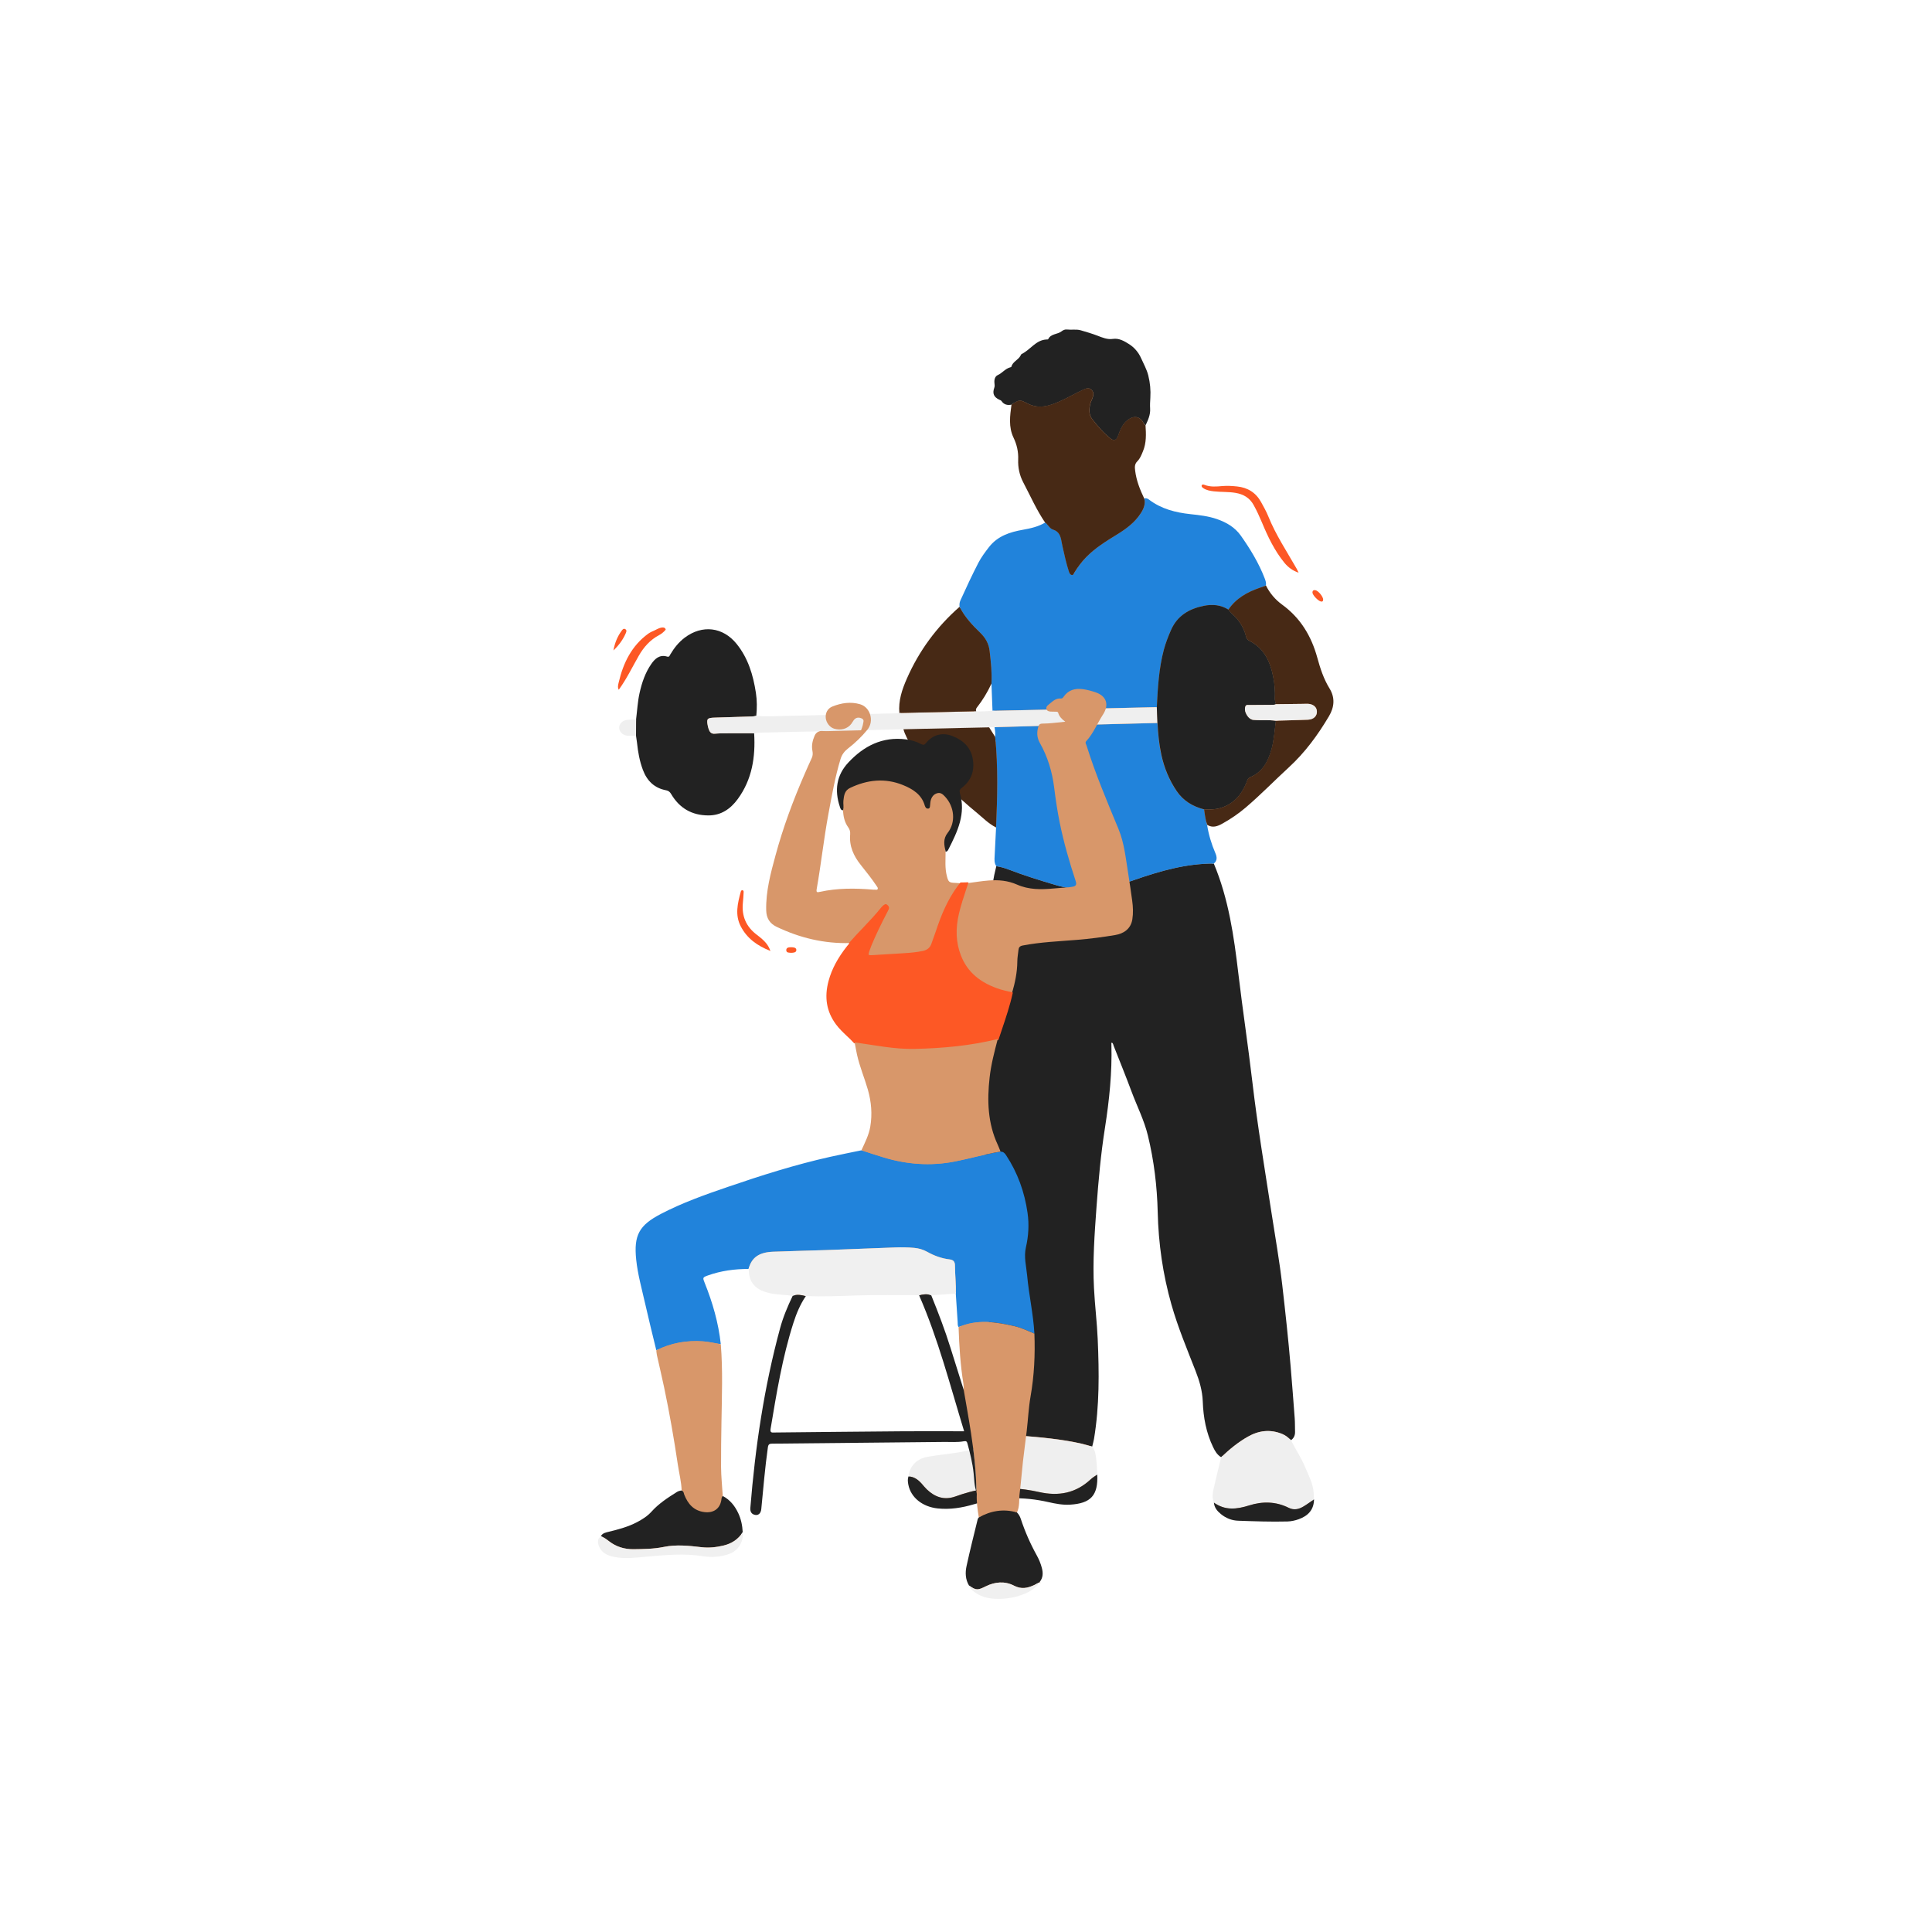 <svg xmlns="http://www.w3.org/2000/svg" xmlns:xlink="http://www.w3.org/1999/xlink" width="500" zoomAndPan="magnify" viewBox="0 0 375 375" height="500" preserveAspectRatio="xMidYMid meet" version="1.0"><defs><clipPath id="cc12bc48cc"><path d="M 192 63.82 L 224 63.82 L 224 86 L 192 86 Z M 192 63.82 " clip-rule="nonzero"/></clipPath></defs><rect x="-37.5" width="450" fill="#ffffff" y="-37.5" height="450" fill-opacity="1"/><rect x="-37.5" width="450" fill="#ffffff" y="-37.5" height="450" fill-opacity="1"/><path fill="#d8976a" d="M 193.801 309.996 C 192.188 309.996 190.832 309.68 189.902 309.082 L 189.723 308.961 C 189.156 308.609 188.629 308.273 188.434 307.645 L 188.418 307.602 L 188.398 307.566 C 187.812 306.59 187.656 305.414 187.953 304.062 C 188.445 301.777 189.016 299.469 189.566 297.23 C 189.75 296.477 189.938 295.715 190.121 294.961 C 190.129 294.941 190.172 294.887 190.199 294.844 C 190.234 294.801 190.262 294.758 190.293 294.707 L 190.363 294.598 L 190.34 294.461 C 190.223 293.723 190.074 292.758 189.996 291.781 L 189.961 291.355 L 189.551 291.469 L 189.305 291.531 C 189.18 291.562 189.051 291.598 188.926 291.633 C 186.953 292.215 185.184 292.496 183.531 292.496 C 183.031 292.496 182.531 292.469 182.043 292.422 C 179.227 292.125 177.113 290.422 176.656 288.074 C 176.551 287.539 176.516 287.102 176.672 286.68 L 176.684 286.637 L 176.684 286.598 C 176.867 284.809 178.129 283.477 179.973 283.125 C 181.094 282.914 182.254 282.766 183.375 282.617 C 184.234 282.504 185.121 282.391 185.996 282.25 C 186.805 282.117 187.531 281.977 188.215 281.816 L 188.566 281.73 L 188.473 281.379 C 188.367 280.961 188.258 280.547 188.145 280.133 C 188.074 279.855 187.934 279.355 187.32 279.355 C 187.227 279.355 187.129 279.371 187.008 279.391 C 186.363 279.52 185.691 279.531 185.191 279.531 C 184.926 279.531 184.656 279.531 184.391 279.527 C 184.113 279.527 183.848 279.52 183.574 279.52 L 183.355 279.52 C 172.199 279.637 161.035 279.75 149.879 279.852 C 149.133 279.852 148.801 280.145 148.695 280.887 C 148.262 283.957 147.965 287.098 147.684 290.125 C 147.598 291.031 147.516 291.949 147.422 292.855 C 147.395 293.109 147.289 293.703 146.797 293.703 C 146.754 293.703 146.719 293.703 146.676 293.688 C 146.332 293.633 145.941 293.461 146 292.703 C 147.051 279.715 148.93 268.336 151.754 257.914 C 152.262 256.047 153.027 254.062 154.168 251.68 L 154.375 251.25 L 153.91 251.18 C 153.273 251.082 152.625 251.035 152.008 250.984 C 151.203 250.922 150.375 250.855 149.586 250.688 C 148.52 250.457 147.422 250.117 146.598 249.188 C 145.906 248.414 145.727 247.5 145.648 246.273 L 145.625 245.941 L 145.297 245.941 C 142.309 245.941 139.711 246.363 137.289 247.223 C 136.723 247.422 136.379 247.562 136.23 247.887 C 136.082 248.215 136.223 248.562 136.449 249.141 C 138.117 253.293 139.141 257.152 139.555 260.941 C 139.887 265.039 139.809 269.23 139.73 273.285 C 139.719 274.203 139.695 275.109 139.684 276.027 L 139.66 277.547 C 139.625 279.898 139.59 282.336 139.605 284.73 C 139.613 286.039 139.719 287.355 139.816 288.637 C 139.859 289.223 139.906 289.809 139.941 290.387 L 139.957 290.582 L 140.133 290.672 C 141.344 291.309 142.266 292.328 142.965 293.793 C 143.465 294.852 143.754 296.062 143.816 297.406 C 144.02 298.984 143.047 300.633 141.613 301.195 C 140.527 301.617 139.371 301.828 138.176 301.828 C 137.598 301.828 137 301.777 136.387 301.68 C 135.09 301.469 133.719 301.371 132.18 301.371 C 130.141 301.371 128.07 301.555 126.07 301.73 C 126.07 301.73 125.145 301.816 124.836 301.844 C 123.785 301.941 122.703 302.047 121.637 302.047 C 120.773 302.047 119.996 301.977 119.277 301.836 C 117.773 301.539 116.961 300.977 116.574 299.957 C 116.293 299.215 116.363 298.801 116.828 298.477 L 116.898 298.426 L 116.941 298.352 C 117.16 297.922 117.598 297.816 118.102 297.695 L 118.273 297.652 C 120.281 297.16 122.074 296.672 123.785 295.781 C 124.68 295.309 125.828 294.637 126.738 293.625 C 128.055 292.16 129.688 291.082 131.535 289.914 C 131.773 289.758 132.035 289.68 132.324 289.66 L 132.66 289.637 L 132.66 289.301 C 132.617 288.133 132.406 286.977 132.195 285.863 C 132.098 285.328 132 284.793 131.914 284.25 C 131.09 278.723 130.215 273.801 129.238 269.195 C 128.965 267.906 128.676 266.625 128.387 265.344 C 128.203 264.535 128.02 263.73 127.844 262.922 C 127.801 262.73 127.781 262.535 127.758 262.336 C 127.75 262.238 127.738 262.141 127.723 262.035 C 127.5 261.074 127.273 260.152 127.047 259.23 C 126.539 257.145 126.02 254.992 125.535 252.871 C 125.379 252.195 125.223 251.527 125.062 250.855 C 124.562 248.773 124.047 246.609 123.82 244.457 C 123.352 239.844 124.293 238.09 128.441 235.93 C 132.539 233.789 136.887 232.238 141.344 230.711 C 147.125 228.723 154.016 226.484 161.219 224.871 C 162.594 224.562 163.98 224.281 165.359 224 C 165.992 223.871 167.438 223.57 167.438 223.57 L 167.816 222.754 C 168.41 221.484 169.016 220.184 169.262 218.738 C 169.672 216.336 169.516 213.934 168.781 211.395 C 168.516 210.469 168.207 209.547 167.895 208.652 C 167.445 207.344 166.988 205.992 166.684 204.625 L 166.602 204.203 L 166.199 202.141 L 166.137 202.07 C 165.676 201.57 165.184 201.105 164.707 200.652 C 163.988 199.977 163.242 199.273 162.648 198.457 C 160.945 196.117 160.508 193.512 161.316 190.492 C 161.918 188.266 163.035 186.16 164.848 183.879 C 164.883 183.836 164.918 183.793 164.957 183.754 C 165.098 183.605 165.297 183.395 165.332 183.078 L 165.375 182.676 L 164.973 182.688 C 164.707 182.695 164.438 182.703 164.168 182.703 C 159.699 182.703 155.227 181.652 150.895 179.582 C 149.656 178.992 149.09 178.098 149.055 176.676 C 148.973 173.062 149.922 169.547 150.844 166.152 L 150.875 166.062 C 152.211 161.125 154.027 156.035 156.43 150.5 C 156.902 149.414 157.379 148.332 157.875 147.262 C 158.164 146.648 158.094 146.035 158.016 145.633 C 157.859 144.816 157.988 143.965 158.414 142.965 C 158.578 142.59 158.816 142.371 159.164 142.281 L 159.07 141.586 C 157.008 141.633 154.949 141.676 152.887 141.719 C 151.078 141.754 149.262 141.797 147.449 141.836 C 147.191 141.836 146.93 141.879 146.668 141.914 C 146.555 141.93 146.441 141.941 146.332 141.957 L 146 141.992 L 146.02 142.332 C 146.344 147.562 145.352 151.547 142.895 154.887 C 141.395 156.922 139.633 157.906 137.508 157.906 C 134.434 157.895 132.117 156.562 130.582 153.949 C 130.359 153.57 130.039 153.16 129.387 153.047 C 127.309 152.668 125.906 151.441 125.105 149.297 C 124.555 147.836 124.211 146.23 123.984 144.098 C 123.949 143.781 123.898 143.473 123.852 143.16 L 123.746 142.449 L 123.441 142.449 C 123.25 142.449 123.074 142.449 122.906 142.457 C 122.738 142.457 122.566 142.465 122.398 142.465 C 122.203 142.465 121.996 142.465 121.801 142.438 C 121.074 142.367 120.527 141.852 120.531 141.238 C 120.531 140.641 121.031 140.156 121.746 140.07 C 122.125 140.02 122.512 140.016 122.922 140.016 C 123.102 140.016 123.293 140.016 123.477 140 L 123.781 139.984 L 123.816 139.691 C 123.879 139.16 123.934 138.633 123.992 138.105 C 124.109 136.922 124.238 135.703 124.496 134.527 C 125.004 132.262 125.703 130.535 126.68 129.105 C 127.371 128.098 127.992 127.66 128.738 127.66 C 128.949 127.66 129.168 127.695 129.398 127.766 C 129.5 127.797 129.582 127.809 129.668 127.809 C 130.098 127.809 130.266 127.473 130.359 127.289 C 130.371 127.254 130.395 127.219 130.414 127.191 C 131.211 125.836 132.098 124.809 133.117 124.035 C 134.477 123.008 135.984 122.465 137.465 122.465 C 139.438 122.465 141.297 123.43 142.703 125.176 C 144.613 127.535 145.738 130.414 146.371 134.508 C 146.586 135.867 146.605 137.301 146.449 138.895 L 146.414 139.246 L 146.766 139.273 C 147.438 139.332 148.16 139.367 148.992 139.367 C 149.727 139.367 150.457 139.344 151.195 139.324 C 151.57 139.309 151.938 139.301 152.309 139.297 C 154.09 139.254 160.316 139.105 160.316 139.105 L 160.613 139.105 L 160.656 138.801 C 160.746 138.176 161.129 137.695 161.711 137.457 C 162.875 136.992 163.945 136.762 164.973 136.762 C 165.613 136.762 166.242 136.852 166.852 137.027 C 167.613 137.254 168.219 137.844 168.516 138.66 L 168.602 138.902 L 173.988 138.773 C 174.137 138.773 174.277 138.754 174.426 138.738 L 174.953 138.684 L 174.926 138.336 C 174.715 135.949 175.488 133.797 176.359 131.816 C 178.684 126.52 182.094 121.879 186.488 118.027 L 186.629 117.91 L 186.609 117.727 C 186.566 117.316 186.609 116.984 186.75 116.668 C 187.812 114.324 188.969 111.816 190.242 109.367 C 190.785 108.332 191.496 107.375 192.242 106.414 C 193.91 104.262 196.301 103.586 198.629 103.168 C 200.031 102.922 201.645 102.586 203.059 101.719 L 203.379 101.527 L 203.164 101.219 C 201.977 99.473 201.012 97.543 200.074 95.676 C 199.699 94.93 199.328 94.184 198.934 93.438 C 198.25 92.141 197.934 90.711 197.996 89.191 C 198.051 87.656 197.742 86.203 197.051 84.77 C 196.117 82.832 196.391 80.797 196.68 78.648 L 196.758 78.078 L 196.277 78.168 C 196.109 78.203 195.945 78.219 195.801 78.219 C 195.312 78.219 194.961 78.035 194.688 77.633 C 194.539 77.422 194.348 77.34 194.191 77.27 C 193.207 76.816 192.98 76.289 193.312 75.359 C 193.445 74.988 193.406 74.664 193.375 74.375 L 193.375 74.297 C 193.34 74.07 193.297 73.332 193.797 73.098 C 194.227 72.91 194.582 72.629 194.918 72.352 C 195.32 72.035 195.691 71.734 196.156 71.605 C 196.328 71.562 196.566 71.5 196.629 71.254 C 196.75 70.789 197.086 70.5 197.48 70.168 C 197.82 69.887 198.164 69.594 198.391 69.164 L 198.426 69.094 C 198.445 69.051 198.48 68.973 198.504 68.953 C 199.152 68.648 199.73 68.164 200.277 67.691 C 201.145 66.953 201.969 66.254 203.145 66.203 C 203.371 66.199 203.652 66.191 203.77 65.938 C 204.023 65.41 204.512 65.254 205.074 65.078 C 205.484 64.953 205.906 64.816 206.273 64.527 C 206.488 64.352 206.738 64.254 206.953 64.254 C 206.984 64.254 207.012 64.254 207.039 64.254 C 207.277 64.281 207.523 64.289 207.773 64.289 C 207.918 64.289 208.496 64.273 208.637 64.273 C 208.953 64.273 209.32 64.289 209.652 64.387 L 209.773 64.422 C 210.809 64.727 211.871 65.043 212.898 65.43 L 213.137 65.523 C 213.891 65.816 214.672 66.113 215.539 66.113 C 215.715 66.113 215.891 66.098 216.066 66.07 C 216.195 66.051 216.32 66.043 216.441 66.043 C 217.336 66.043 218.117 66.492 218.977 67.043 C 219.922 67.648 220.703 68.559 221.168 69.621 C 221.309 69.938 221.457 70.246 221.605 70.562 C 221.977 71.34 222.328 72.07 222.535 72.895 C 222.887 74.289 223.012 75.676 222.926 77.129 C 222.887 77.867 222.844 78.578 222.887 79.281 C 222.957 80.379 222.52 81.324 222.055 82.324 L 222.02 82.41 L 222.02 82.5 C 222.145 84.289 222.188 85.895 221.555 87.422 L 221.484 87.594 C 221.23 88.211 220.984 88.797 220.562 89.211 C 219.844 89.914 219.934 90.684 220.02 91.367 C 220.273 93.438 221.062 95.297 221.793 96.844 L 221.922 97.113 L 222.203 97.035 C 222.258 97.02 222.309 97.016 222.355 97.016 C 222.5 97.016 222.645 97.078 222.836 97.219 C 224.957 98.832 227.492 99.719 231.047 100.098 C 232.723 100.273 234.449 100.465 236.113 101.043 C 238.184 101.762 239.598 102.746 240.578 104.141 C 242.773 107.27 244.191 109.809 245.176 112.387 C 245.344 112.824 245.438 113.168 245.379 113.527 L 245.367 113.641 L 245.414 113.738 C 246.176 115.281 247.266 116.578 248.668 117.598 C 251.973 120 254.164 123.309 255.375 127.727 C 255.922 129.727 256.594 131.844 257.781 133.773 C 258.754 135.352 258.719 137.043 257.676 138.789 C 255.234 142.914 252.77 146.055 249.922 148.668 C 248.852 149.648 247.789 150.668 246.762 151.66 C 245.086 153.266 243.359 154.93 241.562 156.457 C 240.262 157.57 238.773 158.59 237.16 159.5 C 236.633 159.797 236.07 160.07 235.5 160.07 C 235.152 160.07 234.824 159.965 234.5 159.754 L 233.828 159.316 L 233.957 160.105 C 234.266 162.008 234.809 163.879 235.582 165.66 C 235.93 166.449 235.871 166.914 235.387 167.309 L 235.184 167.477 L 235.289 167.727 C 238.152 174.555 239.168 181.703 240.043 189.043 C 240.449 192.492 240.922 195.984 241.379 199.371 C 241.852 202.871 242.336 206.484 242.762 210.047 C 243.535 216.676 244.586 223.363 245.605 229.836 C 245.895 231.68 246.184 233.527 246.473 235.379 C 246.676 236.688 246.879 237.992 247.09 239.293 C 247.625 242.609 248.176 246.047 248.562 249.441 C 249.133 254.434 249.734 259.801 250.184 265.281 C 250.449 268.496 250.711 271.785 250.973 275.328 C 251.008 275.828 251.016 276.344 251.02 276.844 C 251.02 277.18 251.02 277.52 251.043 277.855 C 251.062 278.469 250.859 278.906 250.402 279.238 L 250.156 279.414 L 250.289 279.68 C 250.641 280.379 251.027 281.066 251.41 281.73 C 251.957 282.695 252.52 283.688 252.957 284.715 C 253.094 285.031 253.234 285.352 253.375 285.668 C 253.98 287.027 254.559 288.316 254.664 289.773 C 254.684 290.055 254.699 290.336 254.703 290.625 L 254.719 291.027 C 254.699 292.75 253.824 293.879 251.965 294.539 C 251.254 294.793 250.562 294.934 249.914 294.949 C 249.133 294.969 248.352 294.977 247.562 294.977 C 245.246 294.977 242.887 294.891 240.613 294.816 L 240.367 294.816 C 239.23 294.766 238.148 294.352 237.223 293.598 C 236.406 292.926 236.043 292.336 235.984 291.598 L 235.984 291.539 L 235.957 291.484 C 235.617 290.695 235.738 289.852 235.895 289.133 C 236.223 287.637 236.59 286.133 236.949 284.676 L 237.441 282.652 L 237.219 282.52 C 236.57 282.137 236.184 281.527 235.793 280.723 C 234.582 278.211 233.941 275.355 233.816 272.004 C 233.754 270.168 233.316 268.316 232.406 265.984 C 232.105 265.203 231.793 264.426 231.492 263.652 C 230.148 260.238 228.754 256.711 227.73 253.125 C 226.117 247.457 225.223 241.441 225.074 235.246 C 224.949 230.062 224.309 225.039 223.168 220.324 C 222.676 218.301 221.871 216.363 221.09 214.5 C 220.711 213.59 220.316 212.648 219.969 211.711 C 219.141 209.484 218.246 207.238 217.387 205.07 L 216.512 202.871 C 216.492 202.828 216.484 202.781 216.469 202.73 C 216.406 202.52 216.32 202.238 216.02 202.055 L 215.836 201.941 L 215.652 202.055 C 215.336 202.254 215.379 202.57 215.391 202.688 C 215.527 207.477 215.137 212.574 214.16 218.781 C 213.293 224.281 212.836 229.711 212.504 234.301 C 212.133 239.441 211.742 244.758 212.02 250.082 C 212.098 251.652 212.238 253.246 212.371 254.785 C 212.52 256.484 212.668 258.238 212.742 259.957 C 213.012 266.117 213.109 272.715 212.02 279.238 C 211.961 279.562 211.879 279.879 211.793 280.215 C 211.75 280.371 211.707 280.531 211.672 280.688 L 211.633 280.863 L 211.75 280.996 C 212.273 281.617 212.363 282.391 212.461 283.215 L 212.492 283.426 C 212.566 284.055 212.598 284.703 212.617 285.328 C 212.633 285.617 212.637 285.898 212.66 286.188 C 212.844 290.012 211.539 291.449 207.695 291.668 C 207.523 291.672 207.363 291.68 207.195 291.68 C 205.934 291.68 204.68 291.422 203.602 291.172 C 201.715 290.746 199.793 290.492 197.891 290.441 L 197.539 290.441 L 197.516 290.996 C 197.488 291.844 197.461 292.637 197.109 293.379 L 197.004 293.602 L 197.18 293.781 C 197.477 294.082 197.688 294.434 197.828 294.863 C 198.66 297.363 199.723 299.801 200.996 302.102 C 201.391 302.809 201.695 303.566 201.91 304.371 C 202.188 305.391 202.09 306.137 201.59 306.785 L 201.441 306.934 L 202.039 307.25 L 201.355 307.09 C 201.305 307.309 201.129 307.461 200.918 307.645 C 200.855 307.703 200.801 307.75 200.742 307.809 C 199.426 309.062 196.523 309.969 193.832 309.969 Z M 156.121 251.371 C 155.141 252.816 154.359 254.5 153.668 256.66 C 151.578 263.176 150.445 270.004 149.336 276.602 L 149.227 277.281 C 149.184 277.531 149.156 277.891 149.371 278.152 C 149.586 278.406 149.922 278.406 150.062 278.406 L 150.379 278.406 L 156.859 278.336 C 163.027 278.273 169.207 278.211 175.375 278.16 C 176.82 278.145 178.262 278.145 179.719 278.145 C 180.926 278.145 187.617 278.152 187.617 278.152 L 187.473 277.695 C 186.863 275.695 186.277 273.703 185.691 271.711 C 183.594 264.59 181.613 257.863 178.719 251.258 L 178.629 251.047 L 177.875 251.047 C 176.82 251.047 175.762 251.047 174.707 251.039 C 173.648 251.039 172.586 251.027 171.531 251.027 C 169.438 251.027 167.746 251.047 166.207 251.098 L 164.98 251.141 C 163.133 251.203 161.234 251.266 159.359 251.266 C 158.305 251.266 157.344 251.246 156.43 251.203 L 156.234 251.203 L 156.121 251.355 Z M 180.254 251.117 L 180.438 251.57 C 181.645 254.547 183.023 258.074 184.148 261.688 C 184.742 263.59 185.34 265.484 185.938 267.379 L 186.727 269.891 L 187.418 269.773 C 187.418 269.652 187.41 269.531 187.41 269.406 C 187.41 269.125 187.402 268.844 187.355 268.547 C 186.707 264.562 186.508 260.598 186.418 257.582 L 186.418 257.477 L 186.355 257.391 C 186.258 257.258 186.25 257.098 186.25 256.844 C 186.25 256.758 186.25 256.68 186.242 256.598 L 185.848 250.715 L 180.262 251.117 Z M 192.023 140.816 L 175.348 141.191 L 168.141 141.371 L 168.035 141.5 C 166.98 142.781 165.754 143.965 164.383 145.027 C 163.594 145.633 163.086 146.352 162.816 147.23 C 161.832 150.449 161.219 153.789 160.621 157.02 L 160.438 157.992 C 159.957 160.562 159.586 163.184 159.219 165.719 C 158.902 167.949 158.57 170.254 158.168 172.508 C 158.113 172.816 158.094 173.133 158.273 173.359 C 158.387 173.484 158.543 173.555 158.738 173.555 C 158.879 173.555 159.027 173.527 159.234 173.477 C 161.098 173.07 163.094 172.871 165.324 172.871 C 166.543 172.871 167.848 172.93 169.312 173.055 C 169.473 173.07 169.566 173.078 169.656 173.078 C 169.707 173.078 169.754 173.078 169.805 173.07 C 169.848 173.07 169.875 173.07 169.91 173.078 C 169.973 173.082 170.035 173.09 170.102 173.09 C 170.48 173.09 170.637 172.844 170.691 172.695 C 170.824 172.352 170.629 172.078 170.508 171.914 L 170.461 171.844 C 169.543 170.457 168.496 169.148 167.48 167.879 L 167.34 167.703 C 165.812 165.789 165.184 163.992 165.359 162.035 C 165.418 161.441 165.27 160.906 164.93 160.438 C 164.324 159.598 164.023 158.598 163.98 157.281 L 163.965 156.941 L 163.629 156.941 C 163.5 156.941 163.473 156.93 163.367 156.598 L 163.332 156.5 C 162.254 153.301 162.781 150.535 164.91 148.262 C 167.734 145.246 170.77 143.781 174.191 143.781 C 174.707 143.781 175.242 143.816 175.77 143.879 C 175.84 143.887 175.91 143.902 175.988 143.914 L 176.82 144.047 L 176.5 143.43 C 176.262 142.973 176.078 142.586 175.926 142.219 C 175.883 142.113 175.848 142.008 175.812 141.902 L 191.785 141.551 L 193.426 144.156 L 193.496 143.078 C 193.539 142.449 193.496 141.801 193.371 141.09 L 193.312 140.797 L 192.004 140.836 Z M 183.184 165.281 C 183.184 165.625 183.18 165.977 183.172 166.324 C 183.145 167.578 183.113 168.879 183.453 170.16 C 183.793 171.449 184.078 171.684 185.398 171.719 C 185.637 171.723 185.875 171.746 186.109 171.766 L 186.473 171.797 L 187.75 171.766 C 188.223 171.711 188.652 171.648 189.082 171.582 C 190.023 171.449 190.996 171.309 191.953 171.238 C 192.242 171.219 192.523 171.203 192.812 171.195 L 193.102 171.195 L 193.152 170.906 C 193.34 169.871 193.523 169.012 193.734 168.195 L 193.777 168.043 L 193.688 167.906 C 193.355 167.43 193.383 166.879 193.418 166.246 L 193.418 166.176 C 193.496 164.852 193.559 163.535 193.621 162.211 L 193.707 160.387 L 193.504 160.281 C 192.461 159.754 191.594 159 190.688 158.203 C 190.355 157.914 190.023 157.625 189.688 157.352 C 188.82 156.648 187.91 155.859 186.832 154.879 L 186.094 154.211 L 186.25 155.195 C 186.812 158.711 185.199 161.871 183.777 164.66 C 183.656 164.895 183.629 164.914 183.566 164.914 L 183.215 164.914 L 183.184 165.266 Z M 192.121 132.551 C 191.363 134.203 190.418 135.746 189.328 137.125 C 189.004 137.535 189.051 137.922 189.152 138.176 L 189.227 138.379 L 189.445 138.402 C 189.715 138.422 189.973 138.43 190.242 138.43 C 190.77 138.43 191.297 138.395 191.812 138.359 C 192.094 138.336 192.375 138.324 192.656 138.309 L 193.012 138.297 L 192.793 132.684 Z M 192.121 132.551 " fill-opacity="1" fill-rule="nonzero"/><path fill="#222222" d="M 194.766 278.547 C 193.328 272.047 192.75 265.434 192.145 258.828 C 191.531 252.188 191.145 245.535 190.891 238.871 C 190.68 233.328 191.047 227.801 191.199 222.266 C 191.293 218.984 191.074 215.719 190.898 212.441 C 190.582 206.371 190.523 200.301 191.074 194.238 C 191.441 190.188 191.691 186.133 191.812 182.062 C 191.953 177.371 192.215 172.688 193.383 168.117 C 194.223 168.254 195.031 168.484 195.828 168.789 C 198.805 169.938 201.848 170.879 204.914 171.781 C 207.066 172.414 209.285 172.719 211.512 172.625 C 214.52 172.508 217.426 171.754 220.258 170.766 C 225.238 169.035 230.266 167.598 235.598 167.613 C 238.473 174.465 239.508 181.719 240.371 189.027 C 241.203 196.043 242.266 203.02 243.086 210.035 C 244.078 218.512 245.492 226.922 246.789 235.352 C 247.508 240.039 248.344 244.711 248.887 249.43 C 249.492 254.703 250.07 259.984 250.516 265.273 C 250.797 268.625 251.055 271.969 251.305 275.32 C 251.367 276.168 251.34 277.02 251.367 277.863 C 251.395 278.566 251.156 279.133 250.578 279.547 C 250.078 279.055 249.551 278.598 248.879 278.328 C 246.578 277.387 244.359 277.637 242.23 278.844 C 240.316 279.926 238.625 281.328 237.027 282.844 C 236.258 282.391 235.836 281.668 235.465 280.891 C 234.117 278.09 233.562 275.109 233.457 272.031 C 233.379 269.969 232.816 268.031 232.07 266.125 C 230.406 261.863 228.633 257.641 227.379 253.23 C 225.711 247.363 224.852 241.371 224.711 235.266 C 224.59 230.258 223.992 225.293 222.809 220.422 C 222.09 217.441 220.688 214.711 219.625 211.852 C 218.52 208.887 217.328 205.957 216.168 203.012 C 216.082 202.789 216.066 202.512 215.816 202.363 C 215.66 202.465 215.723 202.613 215.723 202.73 C 215.871 208.148 215.32 213.5 214.484 218.836 C 213.672 223.969 213.207 229.145 212.828 234.328 C 212.449 239.57 212.066 244.816 212.344 250.07 C 212.512 253.363 212.926 256.652 213.066 259.949 C 213.348 266.414 213.414 272.887 212.344 279.301 C 212.258 279.801 212.109 280.285 211.992 280.781 C 211.32 280.59 210.66 280.371 209.988 280.215 C 206.004 279.309 201.941 278.961 197.875 278.633 C 196.84 278.547 195.812 278.363 194.77 278.527 Z M 194.766 278.547 " fill-opacity="1" fill-rule="nonzero"/><path fill="#2183db" d="M 222.098 96.738 C 222.457 96.641 222.746 96.762 223.035 96.984 C 225.406 98.789 228.168 99.484 231.07 99.797 C 232.801 99.98 234.543 100.176 236.211 100.754 C 238.07 101.402 239.695 102.344 240.852 103.98 C 242.691 106.59 244.344 109.305 245.492 112.301 C 245.656 112.727 245.789 113.156 245.719 113.621 C 245.352 113.84 244.945 113.938 244.551 114.07 C 242.121 114.91 239.93 116.113 238.441 118.316 C 236.949 117.387 235.352 117.238 233.652 117.586 C 230.824 118.16 228.555 119.473 227.316 122.23 C 226.754 123.5 226.25 124.781 225.898 126.121 C 224.93 129.766 224.73 133.508 224.535 137.246 C 217.316 137.406 210.098 137.578 202.879 137.738 C 199.469 137.816 196.051 137.887 192.645 137.957 C 192.574 136.203 192.504 134.449 192.441 132.691 C 192.559 130.57 192.328 128.465 192.086 126.367 C 191.926 124.992 191.328 123.852 190.293 122.844 C 188.734 121.336 187.242 119.754 186.25 117.773 C 186.199 117.344 186.234 116.945 186.418 116.535 C 187.539 114.07 188.672 111.613 189.918 109.211 C 190.48 108.133 191.207 107.168 191.953 106.203 C 193.629 104.035 196.012 103.273 198.559 102.824 C 200.059 102.555 201.547 102.227 202.871 101.422 C 203.449 101.805 203.723 102.57 204.414 102.789 C 205.617 103.16 205.891 104.121 206.066 105.176 C 206.117 105.48 206.188 105.781 206.25 106.086 C 206.617 107.703 206.969 109.332 207.484 110.914 C 207.582 111.211 207.707 111.543 208.055 111.598 C 208.371 111.648 208.426 111.309 208.555 111.105 C 209.23 110.027 209.984 109.016 210.879 108.098 C 212.609 106.332 214.695 105.035 216.793 103.754 C 218.609 102.641 220.316 101.395 221.469 99.555 C 222.004 98.703 222.379 97.781 222.109 96.734 Z M 222.098 96.738 " fill-opacity="1" fill-rule="nonzero"/><path fill="#2183db" d="M 235.598 167.617 C 230.266 167.613 225.238 169.043 220.258 170.773 C 217.426 171.758 214.52 172.512 211.512 172.633 C 209.277 172.723 207.066 172.422 204.914 171.789 C 201.855 170.887 198.805 169.938 195.828 168.797 C 195.031 168.492 194.223 168.258 193.383 168.125 C 192.969 167.527 193.016 166.852 193.059 166.176 C 193.164 164.324 193.242 162.473 193.336 160.617 C 193.586 154.754 193.734 148.895 193.164 143.043 C 193.207 142.402 193.156 141.773 193.039 141.148 C 196.391 141.055 199.742 140.949 203.094 140.867 C 210.277 140.684 217.469 140.508 224.652 140.332 C 224.75 142.406 224.957 144.477 225.398 146.52 C 225.949 149.047 226.906 151.406 228.371 153.555 C 229.684 155.477 231.52 156.555 233.719 157.117 C 233.844 158.125 233.992 159.125 234.293 160.098 C 234.598 161.992 235.133 163.809 235.895 165.57 C 236.211 166.301 236.332 167.035 235.59 167.625 Z M 235.598 167.617 " fill-opacity="1" fill-rule="nonzero"/><path fill="#222222" d="M 146.379 142.324 C 146.66 146.922 145.984 151.301 143.184 155.113 C 141.789 157.008 139.957 158.289 137.477 158.273 C 134.301 158.262 131.895 156.879 130.281 154.141 C 130.055 153.754 129.793 153.492 129.328 153.402 C 127.027 152.984 125.582 151.57 124.781 149.422 C 124.141 147.719 123.828 145.941 123.641 144.141 C 123.59 143.695 123.512 143.254 123.449 142.801 C 123.449 141.754 123.457 140.703 123.461 139.656 C 123.68 137.922 123.766 136.168 124.152 134.457 C 124.598 132.484 125.238 130.59 126.391 128.914 C 127.125 127.844 128.035 127 129.5 127.445 C 129.914 127.57 129.969 127.254 130.105 127.027 C 130.844 125.773 131.73 124.66 132.898 123.773 C 136.289 121.219 140.309 121.676 142.977 124.98 C 145.211 127.746 146.191 131.027 146.719 134.477 C 146.949 135.965 146.941 137.457 146.797 138.949 C 146.551 138.992 146.301 139.055 146.051 139.062 C 143.625 139.148 141.211 139.219 138.789 139.289 C 137.223 139.332 137.09 139.492 137.422 141.051 C 137.465 141.238 137.527 141.43 137.598 141.613 C 137.809 142.168 138.141 142.484 138.801 142.406 C 139.473 142.332 140.152 142.344 140.832 142.336 C 142.684 142.324 144.535 142.332 146.387 142.324 Z M 146.379 142.324 " fill-opacity="1" fill-rule="nonzero"/><path fill="#472915" d="M 222.098 96.738 C 222.371 97.789 222 98.711 221.457 99.562 C 220.301 101.402 218.598 102.648 216.781 103.762 C 214.688 105.043 212.602 106.34 210.863 108.105 C 209.969 109.016 209.215 110.027 208.539 111.113 C 208.414 111.316 208.348 111.66 208.039 111.605 C 207.703 111.551 207.566 111.219 207.469 110.922 C 206.953 109.34 206.602 107.711 206.238 106.09 C 206.164 105.789 206.102 105.484 206.055 105.184 C 205.879 104.125 205.602 103.168 204.398 102.797 C 203.707 102.586 203.441 101.816 202.855 101.43 C 201.18 98.973 199.988 96.238 198.609 93.621 C 197.891 92.254 197.566 90.754 197.629 89.199 C 197.688 87.699 197.375 86.305 196.723 84.945 C 195.73 82.879 196.039 80.699 196.328 78.535 C 196.41 78.465 196.488 78.367 196.586 78.324 C 197.242 78.02 197.75 77.473 198.688 77.949 C 199.266 78.246 199.91 78.578 200.574 78.754 C 202.328 79.203 203.969 78.629 205.504 77.98 C 207.117 77.297 208.637 76.359 210.25 75.633 C 210.812 75.379 211.355 75.148 211.879 75.691 C 212.371 76.199 212.215 76.773 212.012 77.344 C 211.898 77.664 211.707 77.957 211.633 78.281 C 211.363 79.344 211.273 80.449 211.992 81.359 C 213.055 82.719 214.188 84.035 215.555 85.121 C 216.16 85.598 216.672 85.445 216.941 84.734 C 217.441 83.387 217.914 82.016 219.285 81.238 C 220.223 80.711 221.09 80.879 221.723 81.738 C 221.922 82.008 222.02 82.359 222.344 82.52 C 222.457 84.238 222.535 85.957 221.844 87.605 C 221.562 88.289 221.293 89 220.773 89.516 C 220.195 90.086 220.25 90.691 220.336 91.375 C 220.57 93.281 221.266 95.027 222.082 96.738 Z M 222.098 96.738 " fill-opacity="1" fill-rule="nonzero"/><g clip-path="url(#cc12bc48cc)"><path fill="#222222" d="M 222.363 82.527 C 222.039 82.359 221.941 82.008 221.746 81.746 C 221.109 80.887 220.238 80.719 219.309 81.246 C 217.934 82.02 217.461 83.387 216.961 84.738 C 216.695 85.457 216.18 85.613 215.574 85.129 C 214.207 84.043 213.082 82.727 212.012 81.367 C 211.301 80.457 211.383 79.352 211.652 78.289 C 211.738 77.965 211.918 77.668 212.031 77.352 C 212.23 76.781 212.391 76.203 211.898 75.699 C 211.379 75.164 210.836 75.387 210.273 75.641 C 208.66 76.359 207.145 77.297 205.523 77.984 C 203.988 78.641 202.348 79.219 200.594 78.762 C 199.926 78.586 199.277 78.254 198.707 77.957 C 197.77 77.48 197.266 78.027 196.609 78.332 C 196.512 78.375 196.434 78.473 196.348 78.543 C 195.566 78.699 194.883 78.562 194.406 77.859 C 194.301 77.711 194.152 77.664 193.988 77.594 C 192.906 77.094 192.586 76.387 192.988 75.273 C 193.102 74.949 193.059 74.668 193.023 74.367 C 192.953 73.734 193.102 73.062 193.656 72.809 C 194.539 72.41 195.117 71.562 196.066 71.305 C 196.145 71.281 196.277 71.254 196.293 71.203 C 196.551 70.199 197.637 69.879 198.082 69.035 C 198.145 68.91 198.215 68.746 198.32 68.699 C 200.004 67.902 201.039 65.988 203.129 65.895 C 203.242 65.895 203.426 65.895 203.453 65.832 C 203.977 64.734 205.266 64.938 206.055 64.305 C 206.348 64.07 206.723 63.914 207.082 63.957 C 207.977 64.062 208.926 63.867 209.75 64.105 C 210.844 64.422 211.949 64.746 213.02 65.156 C 213.961 65.516 214.934 65.945 216.012 65.781 C 217.223 65.598 218.258 66.234 219.168 66.805 C 220.152 67.43 220.984 68.379 221.492 69.535 C 221.977 70.633 222.574 71.664 222.879 72.867 C 223.238 74.309 223.371 75.738 223.281 77.203 C 223.238 77.91 223.195 78.621 223.238 79.316 C 223.316 80.492 222.844 81.508 222.371 82.527 Z M 222.363 82.527 " fill-opacity="1" fill-rule="nonzero"/></g><path fill="#472915" d="M 234.293 160.082 C 233.992 159.113 233.844 158.113 233.719 157.105 C 234.758 157.133 235.789 157.148 236.809 156.852 C 239.379 156.113 240.922 154.324 241.902 151.949 C 242.07 151.543 242.121 151.082 242.621 150.871 C 245.027 149.859 246.098 147.832 246.773 145.465 C 247.289 143.641 247.387 141.762 247.633 139.902 C 247.832 139.887 248.02 139.871 248.219 139.867 C 250.105 139.809 251.984 139.781 253.875 139.695 C 254.953 139.648 255.621 139 255.605 138.121 C 255.594 137.238 254.895 136.648 253.809 136.605 C 253.527 136.59 253.246 136.621 252.965 136.621 C 251.191 136.641 249.422 136.66 247.648 136.684 C 247.555 136.332 247.422 135.984 247.445 135.605 C 247.516 134.16 247.387 132.738 247.113 131.324 C 246.52 128.359 245.336 125.797 242.465 124.359 C 242.098 124.176 241.93 123.91 241.836 123.52 C 241.535 122.266 240.965 121.168 240.141 120.156 C 239.605 119.5 238.902 119.02 238.43 118.324 C 239.914 116.121 242.105 114.914 244.543 114.078 C 244.945 113.945 245.344 113.84 245.711 113.625 C 246.449 115.125 247.527 116.387 248.852 117.352 C 252.43 119.949 254.543 123.484 255.691 127.668 C 256.262 129.746 256.918 131.773 258.059 133.625 C 259.164 135.422 259 137.246 257.957 139.008 C 255.789 142.668 253.305 146.062 250.141 148.965 C 247.332 151.543 244.676 154.289 241.766 156.762 C 240.387 157.938 238.895 158.949 237.309 159.836 C 236.352 160.379 235.352 160.781 234.281 160.078 Z M 234.293 160.082 " fill-opacity="1" fill-rule="nonzero"/><path fill="#efefef" d="M 194.766 278.547 C 195.805 278.387 196.836 278.566 197.871 278.652 C 201.934 278.984 205.996 279.328 209.984 280.238 C 210.66 280.391 211.32 280.609 211.984 280.801 C 212.625 281.555 212.695 282.504 212.801 283.422 C 212.914 284.344 212.922 285.273 212.969 286.203 C 212.539 286.52 212.066 286.793 211.68 287.152 C 208.809 289.828 205.469 290.457 201.699 289.609 C 198.188 288.82 194.609 288.609 191.016 289.039 C 189.102 289.273 187.258 289.809 185.453 290.457 C 183.27 291.23 181.469 290.598 179.883 289.082 C 179.516 288.73 179.207 288.328 178.867 287.949 C 178.184 287.195 177.41 286.617 176.34 286.574 C 176.531 284.688 177.848 283.188 179.91 282.793 C 181.902 282.414 183.934 282.25 185.938 281.922 C 188.938 281.426 191.84 280.633 194.391 278.879 C 194.523 278.785 194.637 278.66 194.766 278.547 Z M 194.766 278.547 " fill-opacity="1" fill-rule="nonzero"/><path fill="#efefef" d="M 146.379 142.324 C 144.527 142.324 142.676 142.324 140.824 142.336 C 140.148 142.336 139.465 142.336 138.793 142.406 C 138.133 142.484 137.793 142.168 137.59 141.613 C 137.52 141.43 137.449 141.238 137.414 141.051 C 137.09 139.492 137.223 139.332 138.781 139.289 C 141.203 139.219 143.617 139.148 146.043 139.062 C 146.289 139.055 146.543 138.984 146.789 138.949 C 148.621 139.113 150.457 139.008 152.289 138.965 C 159.516 138.801 166.742 138.625 173.973 138.449 C 174.172 138.449 174.367 138.414 174.566 138.395 C 179.539 138.281 184.504 138.168 189.473 138.062 C 190.539 138.148 191.586 138.02 192.645 137.973 C 196.051 137.902 199.469 137.832 202.879 137.754 C 210.098 137.59 217.316 137.43 224.535 137.262 C 224.574 138.281 224.617 139.301 224.66 140.324 C 217.477 140.5 210.285 140.676 203.102 140.859 C 199.75 140.941 196.398 141.047 193.047 141.141 C 192.691 141.156 192.348 141.16 191.996 141.176 L 175.359 141.543 C 170.066 141.676 164.777 141.816 159.48 141.941 C 155.48 142.043 151.48 142.113 147.477 142.203 C 147.113 142.211 146.754 142.281 146.387 142.324 Z M 146.379 142.324 " fill-opacity="1" fill-rule="nonzero"/><path fill="#472915" d="M 189.473 138.055 C 184.504 138.168 179.539 138.281 174.566 138.387 C 174.355 136.008 175.086 133.832 176.031 131.695 C 178.402 126.297 181.82 121.668 186.25 117.781 C 187.234 119.754 188.734 121.344 190.293 122.852 C 191.332 123.859 191.934 125 192.086 126.371 C 192.328 128.473 192.559 130.578 192.441 132.695 C 191.672 134.359 190.734 135.906 189.602 137.344 C 189.434 137.562 189.375 137.789 189.473 138.051 Z M 189.473 138.055 " fill-opacity="1" fill-rule="nonzero"/><path fill="#efefef" d="M 237.027 282.852 C 238.617 281.336 240.309 279.934 242.23 278.852 C 244.359 277.645 246.57 277.391 248.879 278.336 C 249.551 278.609 250.078 279.062 250.578 279.555 C 251.43 281.258 252.508 282.844 253.254 284.609 C 253.965 286.293 254.852 287.906 254.988 289.781 C 255.016 290.195 255.027 290.617 255.051 291.039 C 254.352 291.512 253.676 292.027 252.949 292.449 C 252.062 292.969 251.129 293.172 250.133 292.672 C 247.648 291.426 245.027 291.398 242.473 292.207 C 240.047 292.977 237.797 293.238 235.617 291.66 C 235.258 290.816 235.352 289.934 235.535 289.09 C 235.992 287.004 236.527 284.934 237.027 282.855 Z M 237.027 282.852 " fill-opacity="1" fill-rule="nonzero"/><path fill="#472915" d="M 175.355 141.543 C 180.895 141.422 186.445 141.297 191.988 141.176 C 192.383 141.797 192.77 142.414 193.164 143.035 C 193.742 148.887 193.586 154.754 193.336 160.613 C 191.855 159.867 190.715 158.668 189.461 157.641 C 186.137 154.922 183.102 151.902 180.086 148.859 C 178.207 146.957 176.68 144.809 175.621 142.336 C 175.508 142.086 175.445 141.809 175.359 141.543 Z M 175.355 141.543 " fill-opacity="1" fill-rule="nonzero"/><path fill="#222222" d="M 176.348 286.574 C 177.418 286.617 178.191 287.195 178.875 287.949 C 179.215 288.328 179.523 288.73 179.891 289.082 C 181.48 290.602 183.285 291.238 185.461 290.457 C 187.27 289.809 189.109 289.273 191.023 289.039 C 194.617 288.609 198.195 288.816 201.707 289.609 C 205.477 290.457 208.812 289.828 211.688 287.152 C 212.074 286.793 212.547 286.512 212.977 286.203 C 213.168 290.246 211.738 291.82 207.672 292.055 C 206.242 292.137 204.855 291.863 203.484 291.555 C 198.617 290.441 193.805 290.566 189.016 291.984 C 186.734 292.66 184.398 293.039 181.996 292.785 C 179.039 292.469 176.785 290.66 176.305 288.16 C 176.207 287.633 176.145 287.098 176.332 286.574 Z M 176.348 286.574 " fill-opacity="1" fill-rule="nonzero"/><path fill="#222222" d="M 235.617 291.645 C 237.797 293.223 240.047 292.961 242.473 292.195 C 245.027 291.387 247.656 291.414 250.133 292.66 C 251.133 293.16 252.062 292.957 252.949 292.434 C 253.676 292.012 254.352 291.496 255.051 291.027 C 255.027 293.066 253.879 294.238 252.062 294.887 C 251.367 295.133 250.641 295.293 249.91 295.316 C 246.719 295.398 243.527 295.285 240.336 295.172 C 239.098 295.133 237.957 294.68 236.984 293.887 C 236.273 293.309 235.688 292.625 235.617 291.637 Z M 235.617 291.645 " fill-opacity="1" fill-rule="nonzero"/><path fill="#efefef" d="M 123.461 139.656 C 123.461 140.703 123.457 141.754 123.449 142.801 C 122.891 142.801 122.328 142.844 121.773 142.797 C 120.844 142.703 120.18 142.027 120.18 141.246 C 120.18 140.484 120.793 139.844 121.703 139.73 C 122.281 139.66 122.879 139.684 123.461 139.66 Z M 123.461 139.656 " fill-opacity="1" fill-rule="nonzero"/><path fill="#222222" d="M 224.66 140.316 C 224.617 139.297 224.574 138.273 224.535 137.254 C 224.73 133.516 224.93 129.773 225.898 126.125 C 226.258 124.789 226.754 123.508 227.316 122.238 C 228.547 119.48 230.816 118.168 233.652 117.59 C 235.352 117.246 236.949 117.395 238.441 118.324 C 238.914 119.02 239.617 119.5 240.156 120.156 C 240.977 121.168 241.547 122.266 241.852 123.52 C 241.941 123.91 242.113 124.176 242.477 124.359 C 245.352 125.797 246.535 128.359 247.125 131.324 C 247.41 132.738 247.527 134.168 247.457 135.605 C 247.438 135.984 247.578 136.324 247.66 136.684 C 247.344 136.844 247.008 136.816 246.668 136.816 C 245.262 136.816 243.844 136.816 242.438 136.844 C 242.203 136.844 241.914 136.754 241.766 137.055 C 241.309 137.977 242.254 139.633 243.262 139.73 C 244.727 139.871 246.195 139.684 247.656 139.902 C 247.402 141.762 247.309 143.641 246.797 145.465 C 246.125 147.832 245.051 149.867 242.641 150.871 C 242.141 151.082 242.09 151.543 241.922 151.949 C 240.941 154.332 239.402 156.113 236.832 156.852 C 235.809 157.148 234.773 157.133 233.738 157.105 C 231.543 156.543 229.695 155.465 228.395 153.543 C 226.93 151.395 225.977 149.035 225.422 146.508 C 224.977 144.465 224.781 142.402 224.676 140.316 Z M 224.66 140.316 " fill-opacity="1" fill-rule="nonzero"/><path fill="#efefef" d="M 247.648 139.902 C 246.191 139.684 244.719 139.871 243.254 139.73 C 242.246 139.633 241.301 137.977 241.762 137.055 C 241.914 136.754 242.195 136.844 242.43 136.844 C 243.836 136.824 245.254 136.824 246.66 136.816 C 247 136.816 247.34 136.844 247.656 136.684 C 249.43 136.66 251.199 136.641 252.973 136.621 C 253.254 136.621 253.535 136.59 253.816 136.605 C 254.902 136.648 255.598 137.238 255.613 138.121 C 255.629 139 254.957 139.648 253.879 139.695 C 252 139.781 250.113 139.809 248.227 139.867 C 248.027 139.867 247.84 139.887 247.641 139.902 Z M 247.648 139.902 " fill-opacity="1" fill-rule="nonzero"/><path fill="#2183db" d="M 194.207 223.539 C 194.727 223.52 195.023 223.828 195.285 224.23 C 197.531 227.641 198.871 231.387 199.445 235.406 C 199.77 237.668 199.637 239.898 199.125 242.133 C 198.707 243.949 199.199 245.781 199.371 247.605 C 199.715 251.371 200.566 255.07 200.777 258.852 C 199.504 258.32 198.266 257.723 196.91 257.406 C 193.277 256.562 189.652 256.027 186.059 257.59 C 185.848 257.293 185.902 256.949 185.883 256.609 C 185.758 254.766 185.637 252.926 185.516 251.082 C 185.613 249.273 185.348 247.469 185.363 245.668 C 185.363 244.895 185.074 244.535 184.312 244.449 C 182.75 244.266 181.305 243.723 179.93 242.957 C 179.156 242.527 178.332 242.293 177.438 242.211 C 176.219 242.098 175.008 242.082 173.797 242.125 C 169.359 242.285 164.93 242.477 160.5 242.633 C 157.027 242.75 153.551 242.82 150.078 242.957 C 147.301 243.062 145.879 244.09 145.297 246.301 C 142.598 246.301 139.957 246.652 137.406 247.562 C 136.363 247.934 136.371 248.004 136.781 249.012 C 138.324 252.844 139.457 256.785 139.906 260.906 C 138.773 260.715 137.652 260.434 136.492 260.352 C 133.293 260.117 130.258 260.652 127.387 262.082 C 126.652 259.039 125.891 256 125.203 252.949 C 124.57 250.141 123.781 247.355 123.484 244.492 C 122.996 239.746 124.047 237.828 128.285 235.617 C 132.434 233.457 136.828 231.895 141.238 230.387 C 147.789 228.141 154.387 226.047 161.148 224.539 C 163.156 224.09 165.184 223.695 167.199 223.273 C 168.676 223.746 170.141 224.254 171.629 224.688 C 176.086 226.012 180.594 226.352 185.184 225.469 C 188.207 224.895 191.164 224.012 194.207 223.527 Z M 194.207 223.539 " fill-opacity="1" fill-rule="nonzero"/><path fill="#d8976a" d="M 183.539 165.281 C 183.539 166.879 183.375 168.492 183.793 170.07 C 184.086 171.203 184.234 171.332 185.402 171.367 C 185.77 171.379 186.137 171.422 186.496 171.449 C 184.508 173.93 183.207 176.758 182.172 179.738 C 181.762 180.906 181.367 182.082 180.938 183.254 C 180.629 184.082 180.016 184.555 179.137 184.738 C 177.945 184.984 176.734 185.098 175.523 185.168 C 173.438 185.301 171.355 185.438 169.27 185.547 C 168.383 185.598 168.277 185.43 168.559 184.578 C 168.684 184.203 168.816 183.828 168.965 183.465 C 169.926 181.168 171.016 178.941 172.172 176.738 C 172.312 176.465 172.516 176.188 172.246 175.887 C 172.141 175.766 171.98 175.582 171.824 175.676 C 171.586 175.809 171.355 176 171.184 176.211 C 169.277 178.633 166.992 180.719 164.988 183.047 C 159.98 183.184 155.254 182.055 150.754 179.902 C 149.41 179.258 148.754 178.23 148.719 176.684 C 148.633 172.984 149.59 169.473 150.543 165.973 C 151.992 160.625 153.914 155.438 156.121 150.359 C 156.594 149.273 157.07 148.191 157.57 147.113 C 157.789 146.648 157.773 146.168 157.684 145.703 C 157.492 144.691 157.711 143.746 158.105 142.824 C 158.422 142.078 159.043 141.809 159.824 141.902 C 162.078 142.176 164.34 141.965 166.594 142.008 C 166.938 142.008 167.113 141.832 167.211 141.543 C 167.316 141.219 167.453 140.902 167.5 140.57 C 167.559 140.184 167.816 139.711 167.277 139.457 C 166.711 139.195 166.172 139.219 165.746 139.738 C 165.551 139.977 165.418 140.266 165.227 140.512 C 164.48 141.473 163.246 141.816 161.945 141.449 C 161.105 141.219 160.387 140.324 160.281 139.395 C 160.176 138.406 160.621 137.512 161.57 137.133 C 163.305 136.438 165.105 136.156 166.945 136.695 C 168.953 137.281 169.719 139.984 168.359 141.641 C 167.246 143 165.988 144.203 164.598 145.281 C 163.918 145.809 163.418 146.449 163.156 147.309 C 162.086 150.824 161.457 154.43 160.789 158.027 C 159.895 162.844 159.375 167.719 158.523 172.543 C 158.395 173.258 158.621 173.223 159.164 173.105 C 162.527 172.367 165.938 172.387 169.348 172.668 C 169.488 172.684 169.629 172.695 169.77 172.684 C 169.98 172.66 170.254 172.809 170.367 172.535 C 170.445 172.336 170.277 172.16 170.172 172 C 169.219 170.562 168.141 169.223 167.07 167.879 C 165.691 166.148 164.812 164.246 165.016 161.957 C 165.062 161.457 164.938 160.992 164.648 160.598 C 163.922 159.598 163.676 158.457 163.633 157.246 C 163.812 156.633 163.633 156.008 163.699 155.395 C 163.805 154.402 163.918 153.414 164.988 152.906 C 168.332 151.309 171.762 150.938 175.25 152.344 C 177.156 153.117 178.902 154.184 179.508 156.387 C 179.523 156.441 179.551 156.492 179.578 156.543 C 179.691 156.801 179.875 156.957 180.172 156.922 C 180.473 156.887 180.48 156.633 180.508 156.406 C 180.551 156.07 180.551 155.727 180.629 155.402 C 180.797 154.703 181.18 154.148 181.898 153.938 C 182.574 153.738 183.023 154.16 183.434 154.605 C 185.234 156.543 185.559 159.555 183.945 161.613 C 182.98 162.844 183.262 164 183.531 165.254 Z M 183.539 165.281 " fill-opacity="1" fill-rule="nonzero"/><path fill="#d8976a" d="M 187.734 171.43 C 189.129 171.246 190.523 171.008 191.926 170.902 C 193.801 170.754 195.645 170.922 197.398 171.695 C 199.672 172.703 202.059 172.684 204.469 172.457 C 205.477 172.359 206.488 172.301 207.496 172.219 C 207.723 172.195 207.941 172.152 208.168 172.117 C 208.844 172.012 209.02 171.711 208.785 171.008 C 207.559 167.281 206.469 163.512 205.688 159.668 C 205.23 157.406 204.891 155.117 204.609 152.832 C 204.223 149.766 203.348 146.879 201.828 144.191 C 201.266 143.195 201.207 142.156 201.531 141.086 C 201.66 140.656 201.793 140.449 202.391 140.449 C 203.77 140.449 205.16 140.23 206.773 140.086 C 206.023 139.535 205.594 139.035 205.398 138.367 C 205.328 138.125 205.102 138.141 204.906 138.141 C 204.594 138.133 204.285 138.133 203.977 138.121 C 203.625 138.105 203.258 138.02 203.125 137.676 C 202.988 137.324 203.223 137 203.496 136.797 C 204.223 136.238 204.855 135.477 205.918 135.578 C 206.172 135.598 206.32 135.438 206.453 135.23 C 207.363 133.914 208.688 133.562 210.18 133.766 C 210.984 133.871 211.785 134.09 212.562 134.344 C 214.766 135.062 215.352 136.762 214.074 138.719 C 212.969 140.414 212.238 142.344 210.844 143.852 C 210.566 144.156 210.809 144.422 210.898 144.711 C 212.625 150.238 214.887 155.562 217.098 160.906 C 218.238 163.668 218.512 166.641 218.984 169.555 C 219.266 171.301 219.512 173.062 219.758 174.816 C 219.926 176.027 219.977 177.258 219.785 178.449 C 219.496 180.273 218.145 181.211 216.449 181.492 C 214.012 181.902 211.555 182.219 209.082 182.422 C 205.555 182.719 202.004 182.844 198.512 183.52 C 197.941 183.633 197.734 183.887 197.688 184.371 C 197.609 185.125 197.461 185.871 197.461 186.641 C 197.445 188.738 197.012 190.773 196.426 192.781 C 195.688 192.605 194.934 192.473 194.207 192.246 C 190.621 191.125 187.77 189.152 186.367 185.492 C 185.328 182.781 185.348 180.047 186.008 177.258 C 186.48 175.281 187.156 173.371 187.777 171.449 Z M 187.734 171.43 " fill-opacity="1" fill-rule="nonzero"/><path fill="#fd5825" d="M 196.426 192.59 C 196.195 192.535 195.953 192.484 195.723 192.43 C 195.23 192.324 194.715 192.203 194.223 192.055 C 190.262 190.824 187.734 188.648 186.496 185.406 C 185.543 182.93 185.434 180.273 186.145 177.281 C 186.516 175.723 187.023 174.176 187.516 172.684 C 187.652 172.281 187.777 171.887 187.91 171.484 L 187.988 171.254 L 186.418 171.289 L 186.367 171.352 C 184.613 173.543 183.227 176.188 182.008 179.688 L 181.715 180.555 C 181.41 181.441 181.102 182.324 180.777 183.203 C 180.504 183.957 179.953 184.406 179.102 184.582 C 177.859 184.844 176.594 184.941 175.516 185.012 L 174.375 185.082 C 172.672 185.188 170.965 185.301 169.262 185.395 C 169.121 185.395 168.699 185.422 168.621 185.324 C 168.543 185.219 168.684 184.793 168.727 184.652 C 168.875 184.211 169 183.863 169.129 183.555 C 169.98 181.512 171 179.379 172.324 176.844 L 172.367 176.758 C 172.508 176.508 172.699 176.152 172.383 175.793 C 172.277 175.676 172.023 175.387 171.742 175.543 C 171.473 175.688 171.227 175.902 171.051 176.125 C 169.953 177.512 168.711 178.816 167.516 180.078 C 166.629 181.008 165.711 181.965 164.859 182.957 L 164.824 183 L 164.824 183.055 C 164.805 183.195 164.707 183.301 164.594 183.43 C 164.543 183.484 164.492 183.535 164.453 183.59 C 162.598 185.938 161.445 188.09 160.824 190.395 C 159.965 193.578 160.43 196.328 162.238 198.801 C 162.867 199.652 163.629 200.379 164.359 201.07 C 164.832 201.512 165.316 201.969 165.754 202.457 L 165.797 202.504 L 165.859 202.504 C 166.781 202.641 167.699 202.789 168.613 202.93 C 171.34 203.352 174.156 203.793 176.98 203.793 C 177.18 203.793 177.367 203.793 177.566 203.793 C 183.855 203.652 188.988 203.043 193.707 201.863 L 193.797 201.844 L 193.828 201.754 C 194.047 201.082 194.27 200.414 194.496 199.746 C 195.25 197.508 196.031 195.184 196.551 192.824 L 196.586 192.652 L 196.418 192.613 Z M 196.426 192.59 " fill-opacity="1" fill-rule="nonzero"/><path fill="#d8976a" d="M 165.883 202.324 C 169.762 202.859 173.621 203.684 177.566 203.59 C 182.988 203.469 188.383 202.984 193.664 201.668 C 193.016 204.141 192.363 206.613 192.082 209.16 C 191.582 213.633 191.715 218.027 193.664 222.203 C 193.871 222.633 194.023 223.09 194.207 223.527 C 191.164 224.012 188.215 224.887 185.184 225.469 C 180.594 226.352 176.078 226.012 171.629 224.688 C 170.141 224.246 168.676 223.746 167.199 223.273 C 167.875 221.789 168.641 220.328 168.918 218.695 C 169.332 216.266 169.129 213.879 168.453 211.504 C 167.797 209.223 166.859 207.039 166.348 204.719 C 166.172 203.922 166.035 203.117 165.883 202.316 Z M 165.883 202.324 " fill-opacity="1" fill-rule="nonzero"/><path fill="#d8976a" d="M 186.059 257.598 C 189.652 256.027 193.277 256.57 196.91 257.406 C 198.266 257.723 199.512 258.32 200.777 258.852 C 200.934 262.941 200.742 267.004 200.031 271.055 C 199.645 273.266 199.547 275.527 199.285 277.758 C 199.059 279.746 198.77 281.715 198.551 283.703 C 198.32 285.746 198.18 287.793 197.918 289.828 C 197.758 291.074 197.969 292.379 197.391 293.566 C 194.785 292.816 192.328 293.223 189.988 294.531 C 189.742 293.031 189.523 291.531 189.594 290.004 C 189.602 289.844 189.547 289.68 189.516 289.52 C 189.488 285.738 189.047 281.992 188.488 278.266 C 188.066 275.434 187.539 272.617 187.059 269.785 C 187.039 269.391 187.059 268.992 187.004 268.609 C 186.41 264.961 186.18 261.285 186.059 257.598 Z M 186.059 257.598 " fill-opacity="1" fill-rule="nonzero"/><path fill="#f0f0f0" d="M 145.297 246.301 C 145.879 244.09 147.301 243.062 150.078 242.957 C 153.551 242.82 157.027 242.758 160.5 242.633 C 164.938 242.477 169.367 242.285 173.797 242.125 C 175.008 242.082 176.219 242.098 177.438 242.211 C 178.332 242.293 179.156 242.527 179.93 242.957 C 181.297 243.723 182.75 244.266 184.312 244.449 C 185.066 244.535 185.363 244.898 185.363 245.668 C 185.355 247.477 185.613 249.273 185.516 251.082 C 183.934 251.195 182.355 251.309 180.77 251.422 C 179.988 251.074 179.191 251.215 178.402 251.398 C 174.34 251.398 170.277 251.32 166.219 251.449 C 162.953 251.555 159.684 251.703 156.414 251.555 C 155.562 251.355 154.711 251.152 153.859 251.527 C 152.414 251.301 150.945 251.336 149.516 251.027 C 148.316 250.766 147.195 250.379 146.336 249.422 C 145.527 248.512 145.367 247.43 145.297 246.293 Z M 145.297 246.301 " fill-opacity="1" fill-rule="nonzero"/><path fill="#d8976a" d="M 127.387 262.098 C 130.258 260.668 133.293 260.133 136.492 260.363 C 137.652 260.449 138.773 260.723 139.906 260.922 C 140.316 265.957 140.113 271.004 140.035 276.047 C 139.992 278.949 139.938 281.852 139.957 284.746 C 139.973 286.625 140.176 288.504 140.289 290.387 C 140.133 290.527 140.07 290.703 140.047 290.914 C 139.852 292.785 138.57 293.75 136.684 293.504 C 134.633 293.238 133.527 291.922 132.816 290.137 C 132.695 289.836 132.723 289.449 132.309 289.336 C 132.258 287.637 131.824 285.996 131.574 284.328 C 130.824 279.293 129.957 274.273 128.906 269.293 C 128.465 267.203 127.969 265.117 127.504 263.027 C 127.441 262.723 127.422 262.414 127.387 262.109 Z M 127.387 262.098 " fill-opacity="1" fill-rule="nonzero"/><path fill="#222222" d="M 183.539 165.281 C 183.27 164.02 182.988 162.867 183.953 161.641 C 185.566 159.59 185.25 156.578 183.438 154.633 C 183.031 154.191 182.578 153.766 181.902 153.965 C 181.18 154.176 180.805 154.73 180.637 155.43 C 180.559 155.754 180.559 156.105 180.516 156.438 C 180.488 156.652 180.48 156.906 180.18 156.949 C 179.883 156.984 179.699 156.832 179.586 156.57 C 179.566 156.52 179.531 156.473 179.516 156.414 C 178.91 154.211 177.164 153.148 175.254 152.371 C 171.777 150.965 168.34 151.336 164.992 152.938 C 163.922 153.441 163.816 154.43 163.703 155.422 C 163.641 156.035 163.816 156.66 163.641 157.273 C 163.184 157.273 163.121 156.902 163.016 156.59 C 161.945 153.414 162.348 150.477 164.668 148 C 167.672 144.789 171.281 142.938 175.832 143.512 C 176.883 143.648 177.883 143.938 178.812 144.438 C 179.219 144.656 179.418 144.59 179.715 144.238 C 181.066 142.598 182.898 142.098 184.883 142.871 C 186.988 143.691 188.48 145.105 188.84 147.438 C 189.188 149.684 188.48 151.562 186.645 152.949 C 186.297 153.211 186.188 153.492 186.305 153.895 C 187.516 157.941 185.848 161.406 184.094 164.859 C 183.98 165.082 183.855 165.316 183.539 165.301 Z M 183.539 165.281 " fill-opacity="1" fill-rule="nonzero"/><path fill="#222222" d="M 153.852 251.539 C 154.711 251.168 155.562 251.371 156.41 251.57 C 155.324 253.176 154.586 254.941 154 256.773 C 151.852 263.484 150.727 270.414 149.57 277.344 C 149.438 278.168 149.887 278.055 150.375 278.047 C 158.703 277.961 167.035 277.871 175.367 277.809 C 179.234 277.781 183.102 277.809 187.137 277.809 C 184.391 268.816 182.102 259.879 178.395 251.414 C 179.184 251.23 179.973 251.098 180.762 251.434 C 182.113 254.773 183.41 258.141 184.48 261.582 C 185.332 264.32 186.199 267.055 187.059 269.785 C 187.539 272.609 188.059 275.426 188.488 278.266 C 189.051 281.996 189.488 285.738 189.516 289.52 C 189.094 288.371 189.109 287.145 188.98 285.957 C 188.777 284.004 188.312 282.125 187.797 280.246 C 187.688 279.82 187.578 279.652 187.074 279.75 C 185.848 279.984 184.594 279.863 183.355 279.879 C 172.199 279.996 161.035 280.109 149.879 280.211 C 149.324 280.211 149.125 280.355 149.043 280.941 C 148.48 284.914 148.16 288.906 147.766 292.898 C 147.691 293.707 147.23 294.152 146.605 294.047 C 145.852 293.922 145.586 293.398 145.641 292.688 C 146.59 280.906 148.309 269.258 151.41 257.828 C 152 255.645 152.875 253.57 153.852 251.535 Z M 153.852 251.539 " fill-opacity="1" fill-rule="nonzero"/><path fill="#222222" d="M 132.309 289.32 C 132.723 289.434 132.695 289.82 132.816 290.125 C 133.527 291.906 134.641 293.223 136.684 293.492 C 138.57 293.738 139.852 292.781 140.047 290.898 C 140.07 290.695 140.133 290.52 140.289 290.371 C 141.684 291.102 142.617 292.273 143.273 293.652 C 143.832 294.82 144.098 296.098 144.16 297.398 C 143.289 298.793 142.008 299.609 140.438 299.984 C 139.027 300.32 137.598 300.477 136.152 300.309 C 133.711 300.02 131.273 299.758 128.82 300.258 C 126.879 300.66 124.891 300.672 122.922 300.695 C 121.215 300.715 119.625 300.238 118.25 299.18 C 117.742 298.793 117.242 298.391 116.625 298.188 C 116.949 297.547 117.602 297.457 118.188 297.309 C 120.055 296.852 121.906 296.363 123.625 295.461 C 124.68 294.906 125.676 294.281 126.477 293.387 C 127.871 291.836 129.605 290.715 131.344 289.617 C 131.641 289.434 131.957 289.328 132.293 289.309 Z M 132.309 289.32 " fill-opacity="1" fill-rule="nonzero"/><path fill="#222222" d="M 189.988 294.531 C 192.328 293.223 194.785 292.816 197.391 293.566 C 197.73 293.914 197.969 294.32 198.125 294.785 C 198.945 297.277 199.996 299.668 201.27 301.961 C 201.68 302.703 201.996 303.484 202.215 304.309 C 202.477 305.273 202.477 306.195 201.828 307.027 L 201.66 307.203 L 201.66 307.172 C 201.371 307.328 201.09 307.492 200.785 307.633 C 199.477 308.258 198.242 308.527 196.793 307.766 C 195.031 306.848 193.094 307.031 191.348 307.898 C 189.828 308.652 189.488 308.75 188.086 307.75 C 187.375 306.566 187.328 305.258 187.602 303.992 C 188.262 300.941 189.031 297.914 189.77 294.887 C 189.797 294.758 189.91 294.645 189.988 294.531 Z M 189.988 294.531 " fill-opacity="1" fill-rule="nonzero"/><path fill="#f0f0f0" d="M 116.633 298.195 C 117.25 298.398 117.742 298.801 118.258 299.188 C 119.633 300.242 121.223 300.715 122.926 300.703 C 124.898 300.68 126.887 300.66 128.828 300.266 C 131.281 299.758 133.719 300.027 136.16 300.312 C 137.613 300.484 139.043 300.328 140.441 299.992 C 142.012 299.609 143.297 298.793 144.168 297.406 C 144.387 299.102 143.332 300.922 141.738 301.539 C 139.984 302.223 138.184 302.344 136.328 302.047 C 132.816 301.484 129.309 301.812 125.785 302.125 C 123.605 302.312 121.398 302.633 119.215 302.195 C 117.934 301.941 116.766 301.434 116.25 300.09 C 115.992 299.406 115.898 298.707 116.633 298.203 Z M 116.633 298.195 " fill-opacity="1" fill-rule="nonzero"/><path fill="#f0f0f0" d="M 188.094 307.75 C 189.488 308.75 189.832 308.652 191.355 307.898 C 193.094 307.031 195.039 306.848 196.801 307.766 C 198.25 308.527 199.48 308.258 200.793 307.633 C 201.09 307.492 201.375 307.328 201.664 307.172 C 201.574 307.598 201.23 307.82 200.945 308.09 C 198.73 310.203 192.621 311.242 189.715 309.379 C 189.059 308.957 188.348 308.574 188.094 307.75 Z M 188.094 307.75 " fill-opacity="1" fill-rule="nonzero"/><path fill="#f0f0f0" d="M 201.66 307.203 L 201.828 307.027 Z M 201.66 307.203 " fill-opacity="1" fill-rule="nonzero"/><path fill="#fd5825" d="M 252.059 111.16 C 250.91 110.773 250.02 110.113 249.289 109.219 C 247.375 106.867 246.09 104.168 244.938 101.402 C 244.457 100.254 243.938 99.125 243.336 98.035 C 242.562 96.625 241.359 95.93 239.824 95.668 C 238.422 95.43 237.008 95.527 235.605 95.367 C 234.871 95.281 234.148 95.16 233.527 94.727 C 233.344 94.59 233.133 94.414 233.281 94.168 C 233.398 93.965 233.633 94.051 233.816 94.121 C 234.938 94.555 236.105 94.445 237.254 94.344 C 238.219 94.262 239.176 94.324 240.125 94.422 C 242.168 94.633 243.754 95.613 244.762 97.43 C 245.266 98.344 245.789 99.262 246.176 100.227 C 247.621 103.809 249.754 107.016 251.656 110.344 C 251.805 110.605 251.922 110.887 252.059 111.16 Z M 252.059 111.16 " fill-opacity="1" fill-rule="nonzero"/><path fill="#fd5825" d="M 149.535 184.578 C 147 183.582 144.992 182.152 143.773 179.793 C 142.625 177.578 143.176 175.336 143.773 173.113 C 143.816 172.949 143.906 172.758 144.113 172.793 C 144.371 172.844 144.344 173.082 144.332 173.273 C 144.297 173.922 144.262 174.57 144.195 175.219 C 143.93 177.793 144.809 179.859 146.887 181.43 C 148.516 182.66 149.105 183.387 149.535 184.57 Z M 149.535 184.578 " fill-opacity="1" fill-rule="nonzero"/><path fill="#fd5825" d="M 119.066 126.254 C 119.344 124.746 119.855 123.516 120.672 122.41 C 120.836 122.184 121.047 121.922 121.371 122.121 C 121.688 122.309 121.59 122.605 121.477 122.871 C 120.941 124.125 120.16 125.203 119.066 126.254 Z M 119.066 126.254 " fill-opacity="1" fill-rule="nonzero"/><path fill="#fd5825" d="M 254.746 115 C 254.746 114.625 254.957 114.516 255.289 114.551 C 255.844 114.613 256.848 115.816 256.824 116.395 C 256.816 116.66 256.727 116.809 256.418 116.762 C 255.883 116.676 254.754 115.516 254.746 115.008 Z M 254.746 115 " fill-opacity="1" fill-rule="nonzero"/><path fill="#fd5825" d="M 153.57 184.941 C 153.191 184.902 152.621 184.984 152.613 184.422 C 152.613 183.871 153.176 183.859 153.578 183.859 C 153.98 183.859 154.57 183.902 154.57 184.395 C 154.57 184.898 154.02 184.93 153.562 184.941 Z M 153.57 184.941 " fill-opacity="1" fill-rule="nonzero"/><path fill="#fd5825" d="M 129.215 122.219 C 129.074 121.414 127.816 121.992 127.816 121.992 C 127.711 122.043 127.605 122.086 127.504 122.133 C 127.441 122.16 127.379 122.191 127.316 122.227 C 126.809 122.48 126.266 122.676 125.816 123 C 122.609 125.336 120.984 128.656 120.102 132.406 C 119.992 132.879 119.828 133.402 120.102 133.879 C 121.625 131.789 122.723 129.492 123.984 127.289 C 124.934 125.621 126.176 124.211 127.906 123.289 C 128.117 123.176 128.328 123.043 128.52 122.895 C 128.773 122.695 129.004 122.473 129.211 122.219 Z M 129.215 122.219 " fill-opacity="1" fill-rule="nonzero"/></svg>